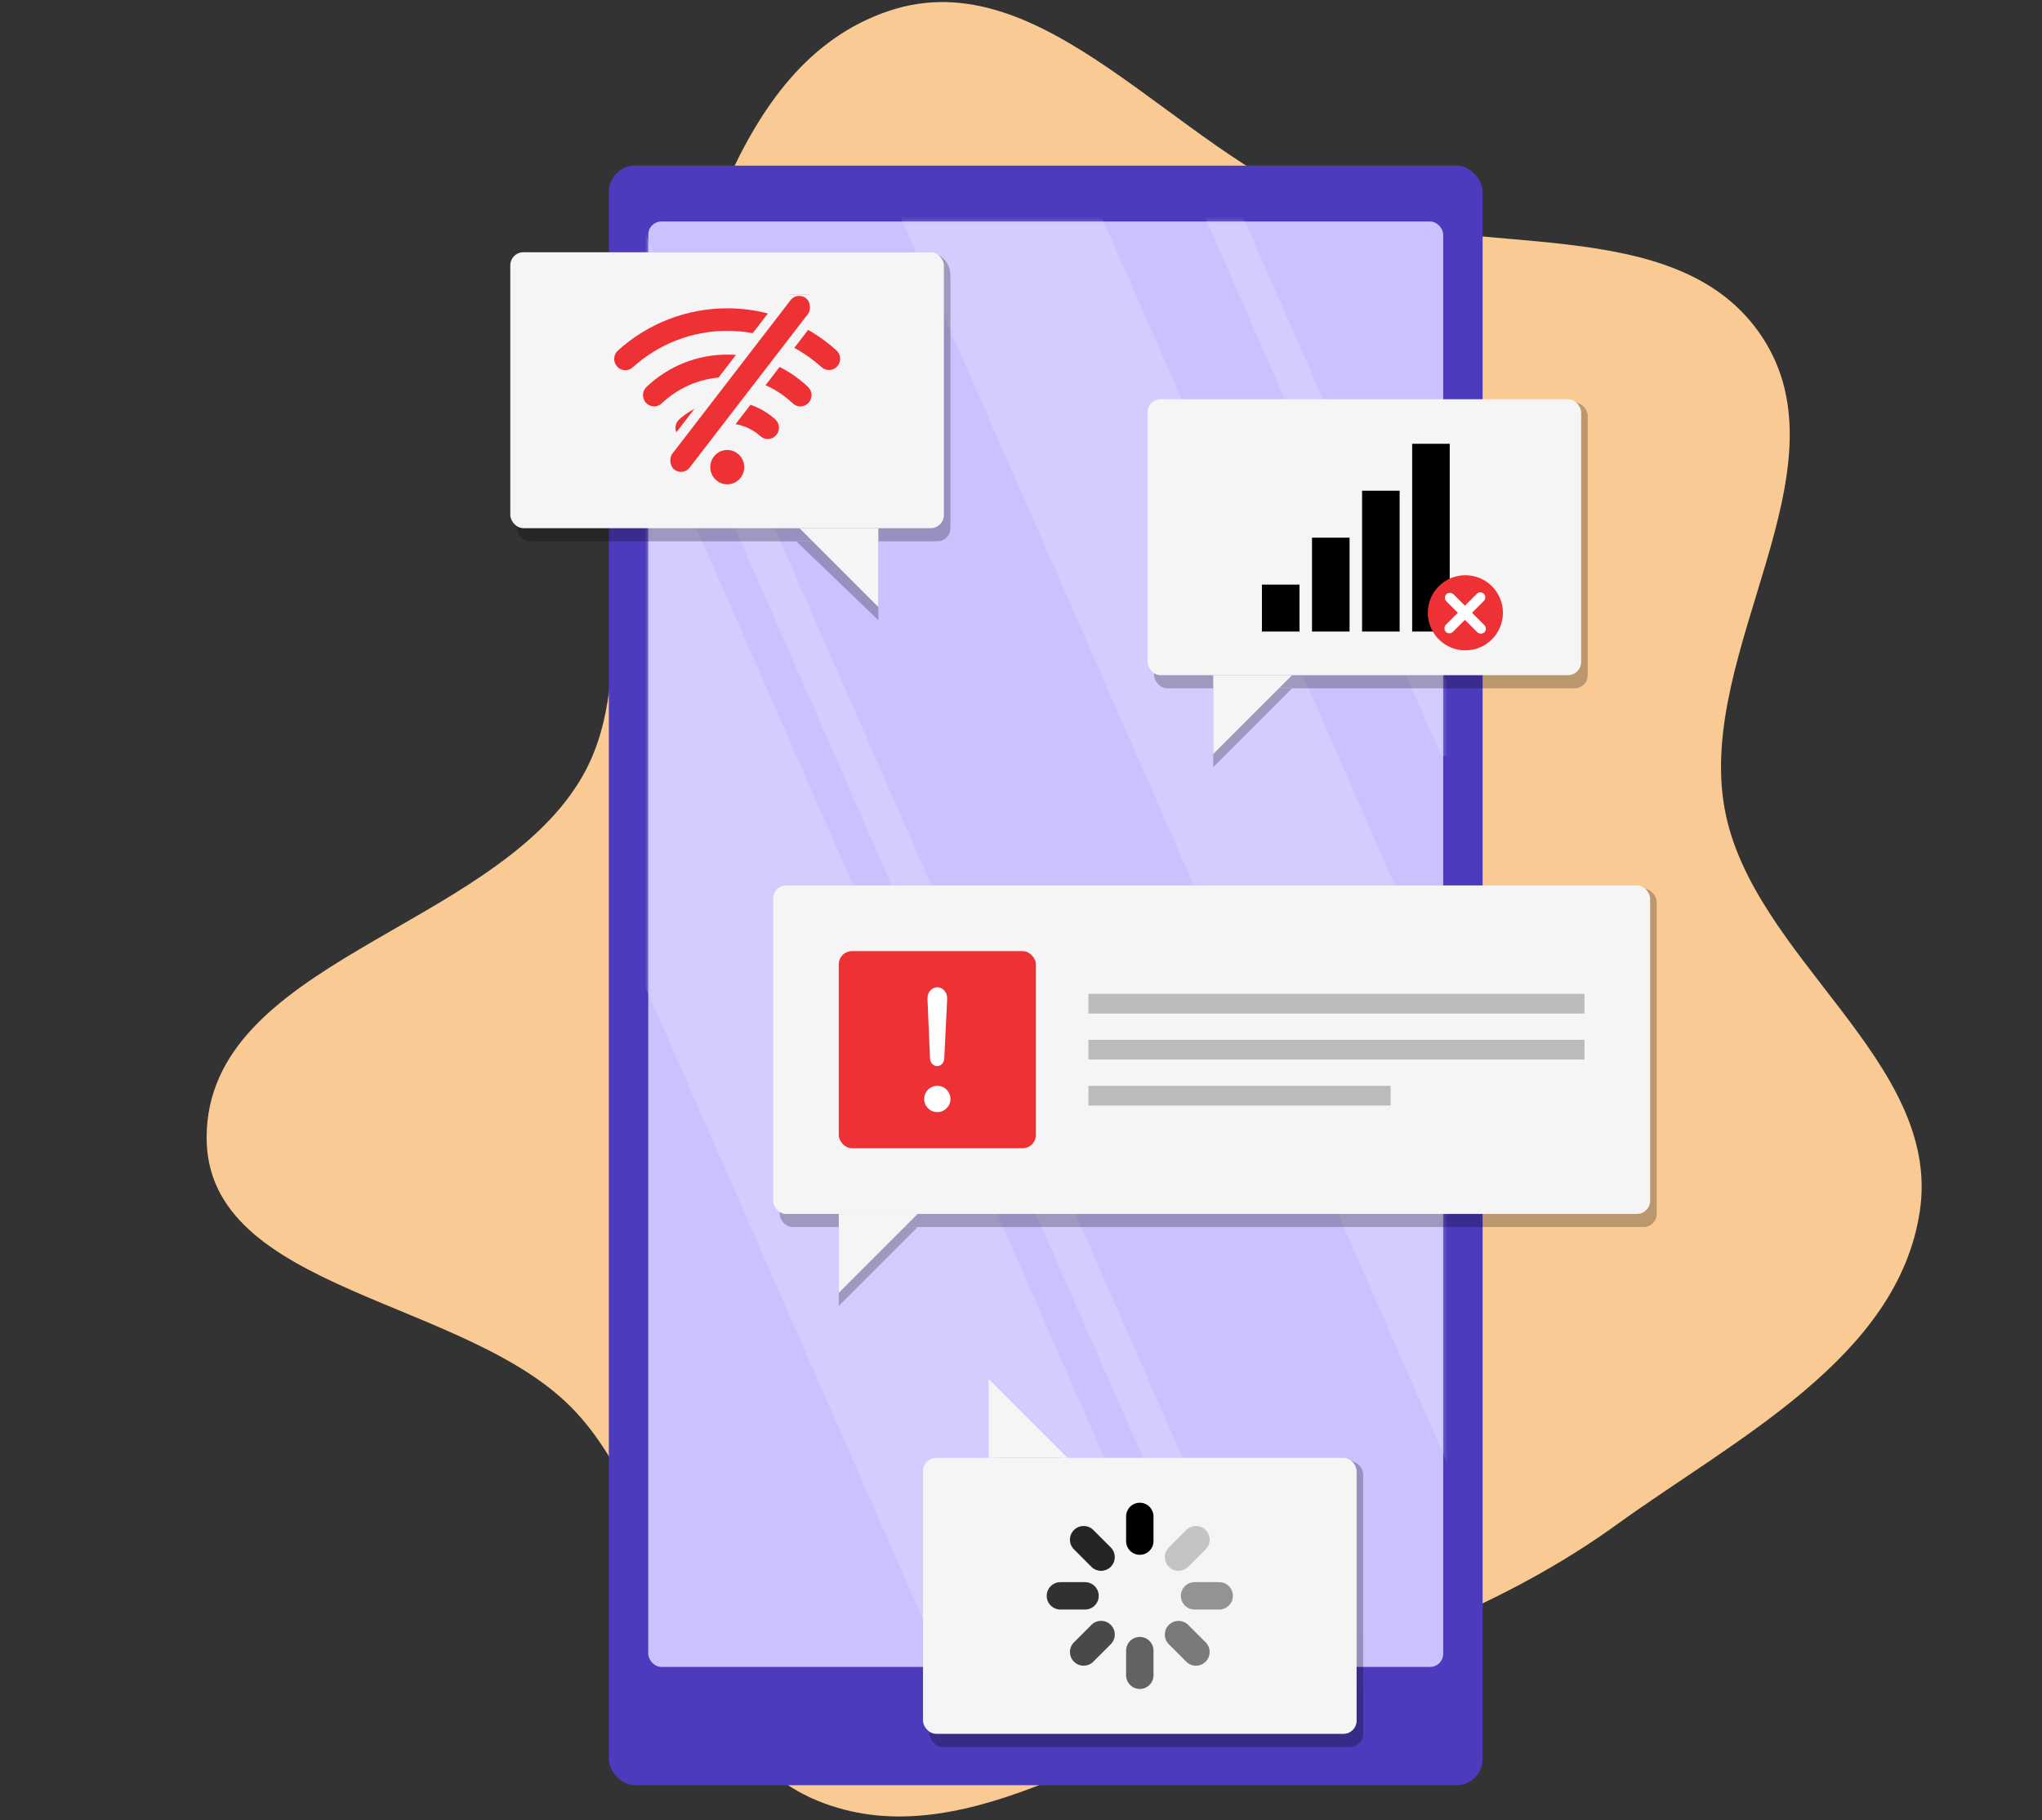 <svg width="524" height="467" viewBox="0 0 524 467" fill="none" xmlns="http://www.w3.org/2000/svg">
<rect x="0" y="0" width="524" height="467" fill="#333333" stroke="none"/>
<g clip-path="url(#clip0_422_4480)">
<path fill-rule="evenodd" clip-rule="evenodd" d="M228.117 2.79C267.805 -10.527 301.513 38.719 340.732 53.362C377.661 67.15 430.436 53.554 452.169 86.442C474.86 120.779 435.238 166.925 442.544 207.43C449.46 245.773 498.454 272.301 492.642 310.827C486.983 348.346 445.581 369.007 414.822 391.223C386.557 411.637 354.481 423.053 321.52 434.418C284.574 447.156 245.722 476.939 209.621 461.975C172.932 446.767 174.776 391.677 147.888 362.446C120.724 332.912 52.82 331.847 53.022 291.72C53.248 246.884 125.259 238.687 148.705 200.469C164.386 174.91 151.402 140.964 162.58 113.139C178.804 72.754 186.855 16.635 228.117 2.79Z" fill="#F9CA93"/>
<rect x="156.236" y="42.501" width="224.218" height="415.562" rx="6.743" fill="#4C3BBD"/>
<rect x="166.352" y="56.83" width="203.988" height="370.887" rx="3.372" fill="#CBC1FF"/>
<mask id="mask0_422_4480" style="mask-type:alpha" maskUnits="userSpaceOnUse" x="166" y="56" width="205" height="372">
<rect width="203.988" height="370.887" rx="3.372" transform="matrix(-1 0 0 1 370.339 56.83)" fill="#CBC1FF"/>
</mask>
<g mask="url(#mask0_422_4480)">
<rect opacity="0.55" width="8.966" height="161.618" transform="matrix(-0.916 0.402 0.402 0.916 313.242 42.606)" fill="#DAD3FF"/>
<rect opacity="0.55" width="47.269" height="396.45" transform="matrix(-0.916 0.402 0.402 0.916 272.779 33.04)" fill="#DAD3FF"/>
<rect opacity="0.55" width="9.325" height="415.029" transform="matrix(-0.916 0.402 0.402 0.916 163.475 55.063)" fill="#DAD3FF"/>
<rect opacity="0.55" width="59.301" height="344.702" transform="matrix(-0.916 0.402 0.402 0.916 172.441 121.209)" fill="#DAD3FF"/>
</g>
<rect x="238.54" y="374.915" width="111.266" height="73.335" rx="3.372" fill="url(#paint0_linear_422_4480)"/>
<path opacity="0.25" d="M255.397 377.444H275.628L255.397 357.213V377.444Z" fill="black"/>
<rect x="236.854" y="374.072" width="111.266" height="70.806" rx="3.372" fill="#F5F5F5"/>
<path d="M292.486 398.944C290.546 398.944 288.972 397.372 288.972 395.43V389.097C288.972 387.157 290.544 385.583 292.486 385.583C294.427 385.583 296 387.156 296 389.097V395.43C296 397.37 294.427 398.944 292.486 398.944Z" fill="black"/>
<path opacity="0.2" d="M302.423 403.051C301.523 403.051 300.625 402.708 299.938 402.021C298.566 400.649 298.566 398.426 299.938 397.052L304.411 392.58C305.783 391.208 308.006 391.208 309.38 392.58C310.752 393.952 310.752 396.177 309.38 397.549L304.907 402.021C304.221 402.707 303.323 403.051 302.423 403.051Z" fill="black"/>
<path opacity="0.4" d="M312.865 412.988H306.541C304.601 412.988 303.027 411.415 303.027 409.474C303.027 407.533 304.6 405.96 306.541 405.96H312.865C314.805 405.96 316.379 407.533 316.379 409.474C316.379 411.415 314.806 412.988 312.865 412.988Z" fill="black"/>
<path opacity="0.5" d="M306.895 427.398C305.996 427.398 305.097 427.055 304.411 426.368L299.938 421.896C298.566 420.524 298.566 418.299 299.938 416.927C301.31 415.555 303.534 415.555 304.907 416.927L309.38 421.399C310.752 422.771 310.752 424.995 309.38 426.368C308.693 427.054 307.795 427.398 306.895 427.398Z" fill="black"/>
<path opacity="0.6" d="M292.486 433.366C290.546 433.366 288.972 431.794 288.972 429.852V423.529C288.972 421.589 290.544 420.015 292.486 420.015C294.427 420.015 296 421.587 296 423.529V429.852C296 431.792 294.427 433.366 292.486 433.366Z" fill="black"/>
<path opacity="0.7" d="M278.077 427.398C277.177 427.398 276.279 427.055 275.592 426.368C274.22 424.996 274.22 422.771 275.592 421.399L280.072 416.92C281.444 415.548 283.668 415.548 285.04 416.92C286.412 418.292 286.412 420.517 285.04 421.889L280.56 426.368C279.874 427.054 278.975 427.398 278.076 427.398H278.077Z" fill="black"/>
<path opacity="0.8" d="M278.433 412.988H272.11C270.17 412.988 268.596 411.415 268.596 409.474C268.596 407.533 270.168 405.96 272.11 405.96H278.433C280.373 405.96 281.947 407.533 281.947 409.474C281.947 411.415 280.375 412.988 278.433 412.988Z" fill="black"/>
<path opacity="0.85" d="M282.55 403.051C281.65 403.051 280.752 402.708 280.065 402.021L275.592 397.549C274.22 396.177 274.22 393.952 275.592 392.58C276.965 391.208 279.188 391.208 280.562 392.58L285.034 397.052C286.406 398.424 286.406 400.648 285.034 402.021C284.347 402.707 283.449 403.051 282.55 403.051Z" fill="black"/>
<path d="M253.713 374.072H273.943L253.713 353.842V374.072Z" fill="#F5F5F5"/>
<g opacity="0.25">
<rect x="200.068" y="228.033" width="225.061" height="86.821" rx="3.372" fill="black"/>
<path d="M215.241 314.855H235.471L215.241 335.085V314.855Z" fill="black"/>
</g>
<rect x="198.382" y="227.191" width="225.061" height="84.293" rx="3.372" fill="#F5F5F5"/>
<rect x="215.24" y="244.049" width="50.575" height="50.575" rx="3.372" fill="#EE3135"/>
<path d="M240.528 285.353C242.39 285.353 243.9 283.843 243.9 281.981C243.9 280.119 242.39 278.609 240.528 278.609C238.666 278.609 237.156 280.119 237.156 281.981C237.156 283.843 238.666 285.353 240.528 285.353Z" fill="white"/>
<path d="M240.485 273.552C240.012 273.552 239.558 273.348 239.217 272.98C238.875 272.613 238.672 272.112 238.651 271.58L238.001 256.285C237.987 255.901 238.042 255.517 238.163 255.158C238.284 254.799 238.468 254.471 238.704 254.194C238.941 253.917 239.225 253.697 239.539 253.547C239.853 253.397 240.191 253.32 240.532 253.321C240.874 253.321 241.212 253.4 241.526 253.551C241.84 253.703 242.124 253.925 242.359 254.203C242.595 254.482 242.778 254.812 242.898 255.172C243.017 255.533 243.07 255.917 243.054 256.302L242.309 271.594C242.285 272.121 242.082 272.618 241.743 272.982C241.403 273.346 240.953 273.55 240.485 273.552Z" fill="white"/>
<rect x="279.304" y="255.007" width="127.282" height="5.058" fill="#BBBBBB"/>
<rect x="279.304" y="266.808" width="127.282" height="5.058" fill="#BBBBBB"/>
<rect x="279.304" y="278.609" width="77.549" height="5.058" fill="#BBBBBB"/>
<path d="M215.24 311.483H235.47L215.24 331.713V311.483Z" fill="#F5F5F5"/>
<g opacity="0.25">
<rect x="296.162" y="103.281" width="111.266" height="73.335" rx="3.372" fill="black"/>
<path d="M311.334 176.615H331.564L311.334 196.845V176.615Z" fill="black"/>
</g>
<rect x="294.477" y="102.438" width="111.266" height="70.806" rx="3.372" fill="#F5F5F5"/>
<g clip-path="url(#clip1_422_4480)">
<path d="M362.376 162.054V113.866H372.014V162.054H362.376ZM349.526 125.913H359.163V162.054H349.526V125.913ZM336.675 137.96H346.313V162.054H336.675V137.96ZM323.825 150.007H333.463V162.054H323.825V150.007Z" fill="black"/>
</g>
<circle cx="376.028" cy="157.235" r="9.638" fill="#EE3135"/>
<rect x="370.245" y="153.38" width="2.57" height="13.814" rx="1.285" transform="rotate(-45 370.245 153.38)" fill="white"/>
<rect x="379.883" y="151.453" width="2.57" height="13.814" rx="1.285" transform="rotate(45 379.883 151.453)" fill="white"/>
<path d="M311.335 173.243H331.565L311.335 193.474V173.243Z" fill="#F5F5F5"/>
<g opacity="0.25">
<path d="M132.635 69.439C132.635 68.183 132.635 67.556 132.8 67.048C133.133 66.022 133.938 65.217 134.965 64.883C135.472 64.718 136.1 64.718 137.355 64.718H235.64C237.837 64.718 238.935 64.718 239.824 65.007C241.62 65.591 243.029 66.999 243.612 68.795C243.901 69.684 243.901 70.782 243.901 72.979V134.175C243.901 135.43 243.901 136.058 243.736 136.566C243.402 137.592 242.598 138.397 241.571 138.731C241.063 138.896 240.436 138.896 239.181 138.896H137.355C136.1 138.896 135.472 138.896 134.965 138.731C133.938 138.397 133.133 137.592 132.8 136.566C132.635 136.058 132.635 135.43 132.635 134.175V69.439Z" fill="black"/>
<path d="M225.394 138.896H204.32L225.394 159.126V138.896Z" fill="black"/>
</g>
<rect x="130.947" y="64.718" width="111.266" height="70.806" rx="3.372" fill="#F5F5F5"/>
<g clip-path="url(#clip2_422_4480)">
<path d="M198.931 107.591C195.54 104.543 191.162 102.86 186.625 102.86C182.089 102.86 177.71 104.543 174.32 107.591C174.033 107.841 173.799 108.147 173.63 108.49C173.461 108.833 173.362 109.207 173.337 109.589C173.312 109.971 173.363 110.355 173.486 110.717C173.609 111.079 173.802 111.413 174.054 111.699C174.306 111.986 174.611 112.219 174.953 112.384C175.294 112.55 175.665 112.646 176.043 112.666C176.422 112.685 176.8 112.629 177.157 112.5C177.513 112.37 177.841 112.171 178.121 111.912C180.464 109.806 183.49 108.643 186.625 108.643C189.76 108.643 192.786 109.806 195.13 111.912C195.697 112.422 196.441 112.683 197.198 112.638C197.956 112.593 198.664 112.245 199.168 111.672C199.673 111.098 199.931 110.346 199.886 109.58C199.842 108.814 199.498 108.098 198.931 107.588V107.591Z" fill="#EE3135"/>
<path d="M186.624 90.984C178.945 90.973 171.551 93.924 165.95 99.235C165.666 99.492 165.436 99.803 165.273 100.151C165.11 100.499 165.018 100.876 165.001 101.261C164.984 101.646 165.043 102.03 165.175 102.391C165.307 102.752 165.509 103.083 165.769 103.364C166.029 103.645 166.342 103.871 166.69 104.028C167.037 104.186 167.412 104.271 167.793 104.28C168.173 104.289 168.552 104.221 168.906 104.08C169.261 103.938 169.583 103.727 169.856 103.458C174.404 99.159 180.398 96.767 186.624 96.767C192.85 96.767 198.843 99.159 203.392 103.458C203.664 103.727 203.987 103.938 204.341 104.08C204.695 104.221 205.074 104.289 205.455 104.28C205.835 104.271 206.21 104.186 206.558 104.028C206.905 103.871 207.218 103.645 207.478 103.364C207.738 103.083 207.94 102.752 208.072 102.391C208.204 102.03 208.263 101.646 208.247 101.261C208.23 100.876 208.137 100.499 207.974 100.151C207.811 99.803 207.581 99.492 207.298 99.235C201.696 93.924 194.303 90.973 186.624 90.984Z" fill="#EE3135"/>
<path d="M214.641 89.904C206.93 82.948 196.957 79.103 186.623 79.103C176.289 79.103 166.317 82.948 158.606 89.904C158.316 90.154 158.079 90.46 157.908 90.805C157.737 91.149 157.635 91.525 157.61 91.909C157.584 92.294 157.635 92.68 157.759 93.044C157.883 93.408 158.078 93.744 158.332 94.031C158.586 94.318 158.895 94.551 159.239 94.716C159.584 94.881 159.957 94.975 160.338 94.992C160.719 95.009 161.099 94.948 161.456 94.815C161.814 94.681 162.141 94.476 162.419 94.213C169.081 88.205 177.696 84.885 186.623 84.885C195.549 84.885 204.164 88.205 210.826 94.213C211.391 94.724 212.134 94.987 212.892 94.945C213.649 94.902 214.359 94.556 214.865 93.985C215.37 93.413 215.631 92.662 215.588 91.896C215.546 91.13 215.205 90.412 214.639 89.901L214.641 89.904Z" fill="#EE3135"/>
<path d="M186.623 124.269C189.03 124.269 190.981 122.296 190.981 119.862C190.981 117.428 189.03 115.455 186.623 115.455C184.216 115.455 182.265 117.428 182.265 119.862C182.265 122.296 184.216 124.269 186.623 124.269Z" fill="#EE3135"/>
<rect x="-0.221" y="-1.784" width="8.228" height="57.998" rx="4.114" transform="matrix(0.785 0.619 -0.61 0.792 203.468 74.534)" fill="#EE3135" stroke="#F5F5F5" stroke-width="2.529"/>
</g>
<path d="M225.394 135.524H205.163L225.394 155.754V135.524Z" fill="#F5F5F5"/>
</g>
<defs>
<linearGradient id="paint0_linear_422_4480" x1="294.173" y1="374.915" x2="294.173" y2="448.249" gradientUnits="userSpaceOnUse">
<stop offset="0.491" stop-opacity="0.25"/>
<stop offset="1" stop-opacity="0.28"/>
</linearGradient>
<clipPath id="clip0_422_4480">
<rect width="523.516" height="467" fill="white"/>
</clipPath>
<clipPath id="clip1_422_4480">
<rect width="48.188" height="48.188" fill="white" transform="translate(323.825 113.866)"/>
</clipPath>
<clipPath id="clip2_422_4480">
<rect width="69.911" height="49.145" fill="white" transform="translate(151.714 75.504)"/>
</clipPath>
</defs>
</svg>
